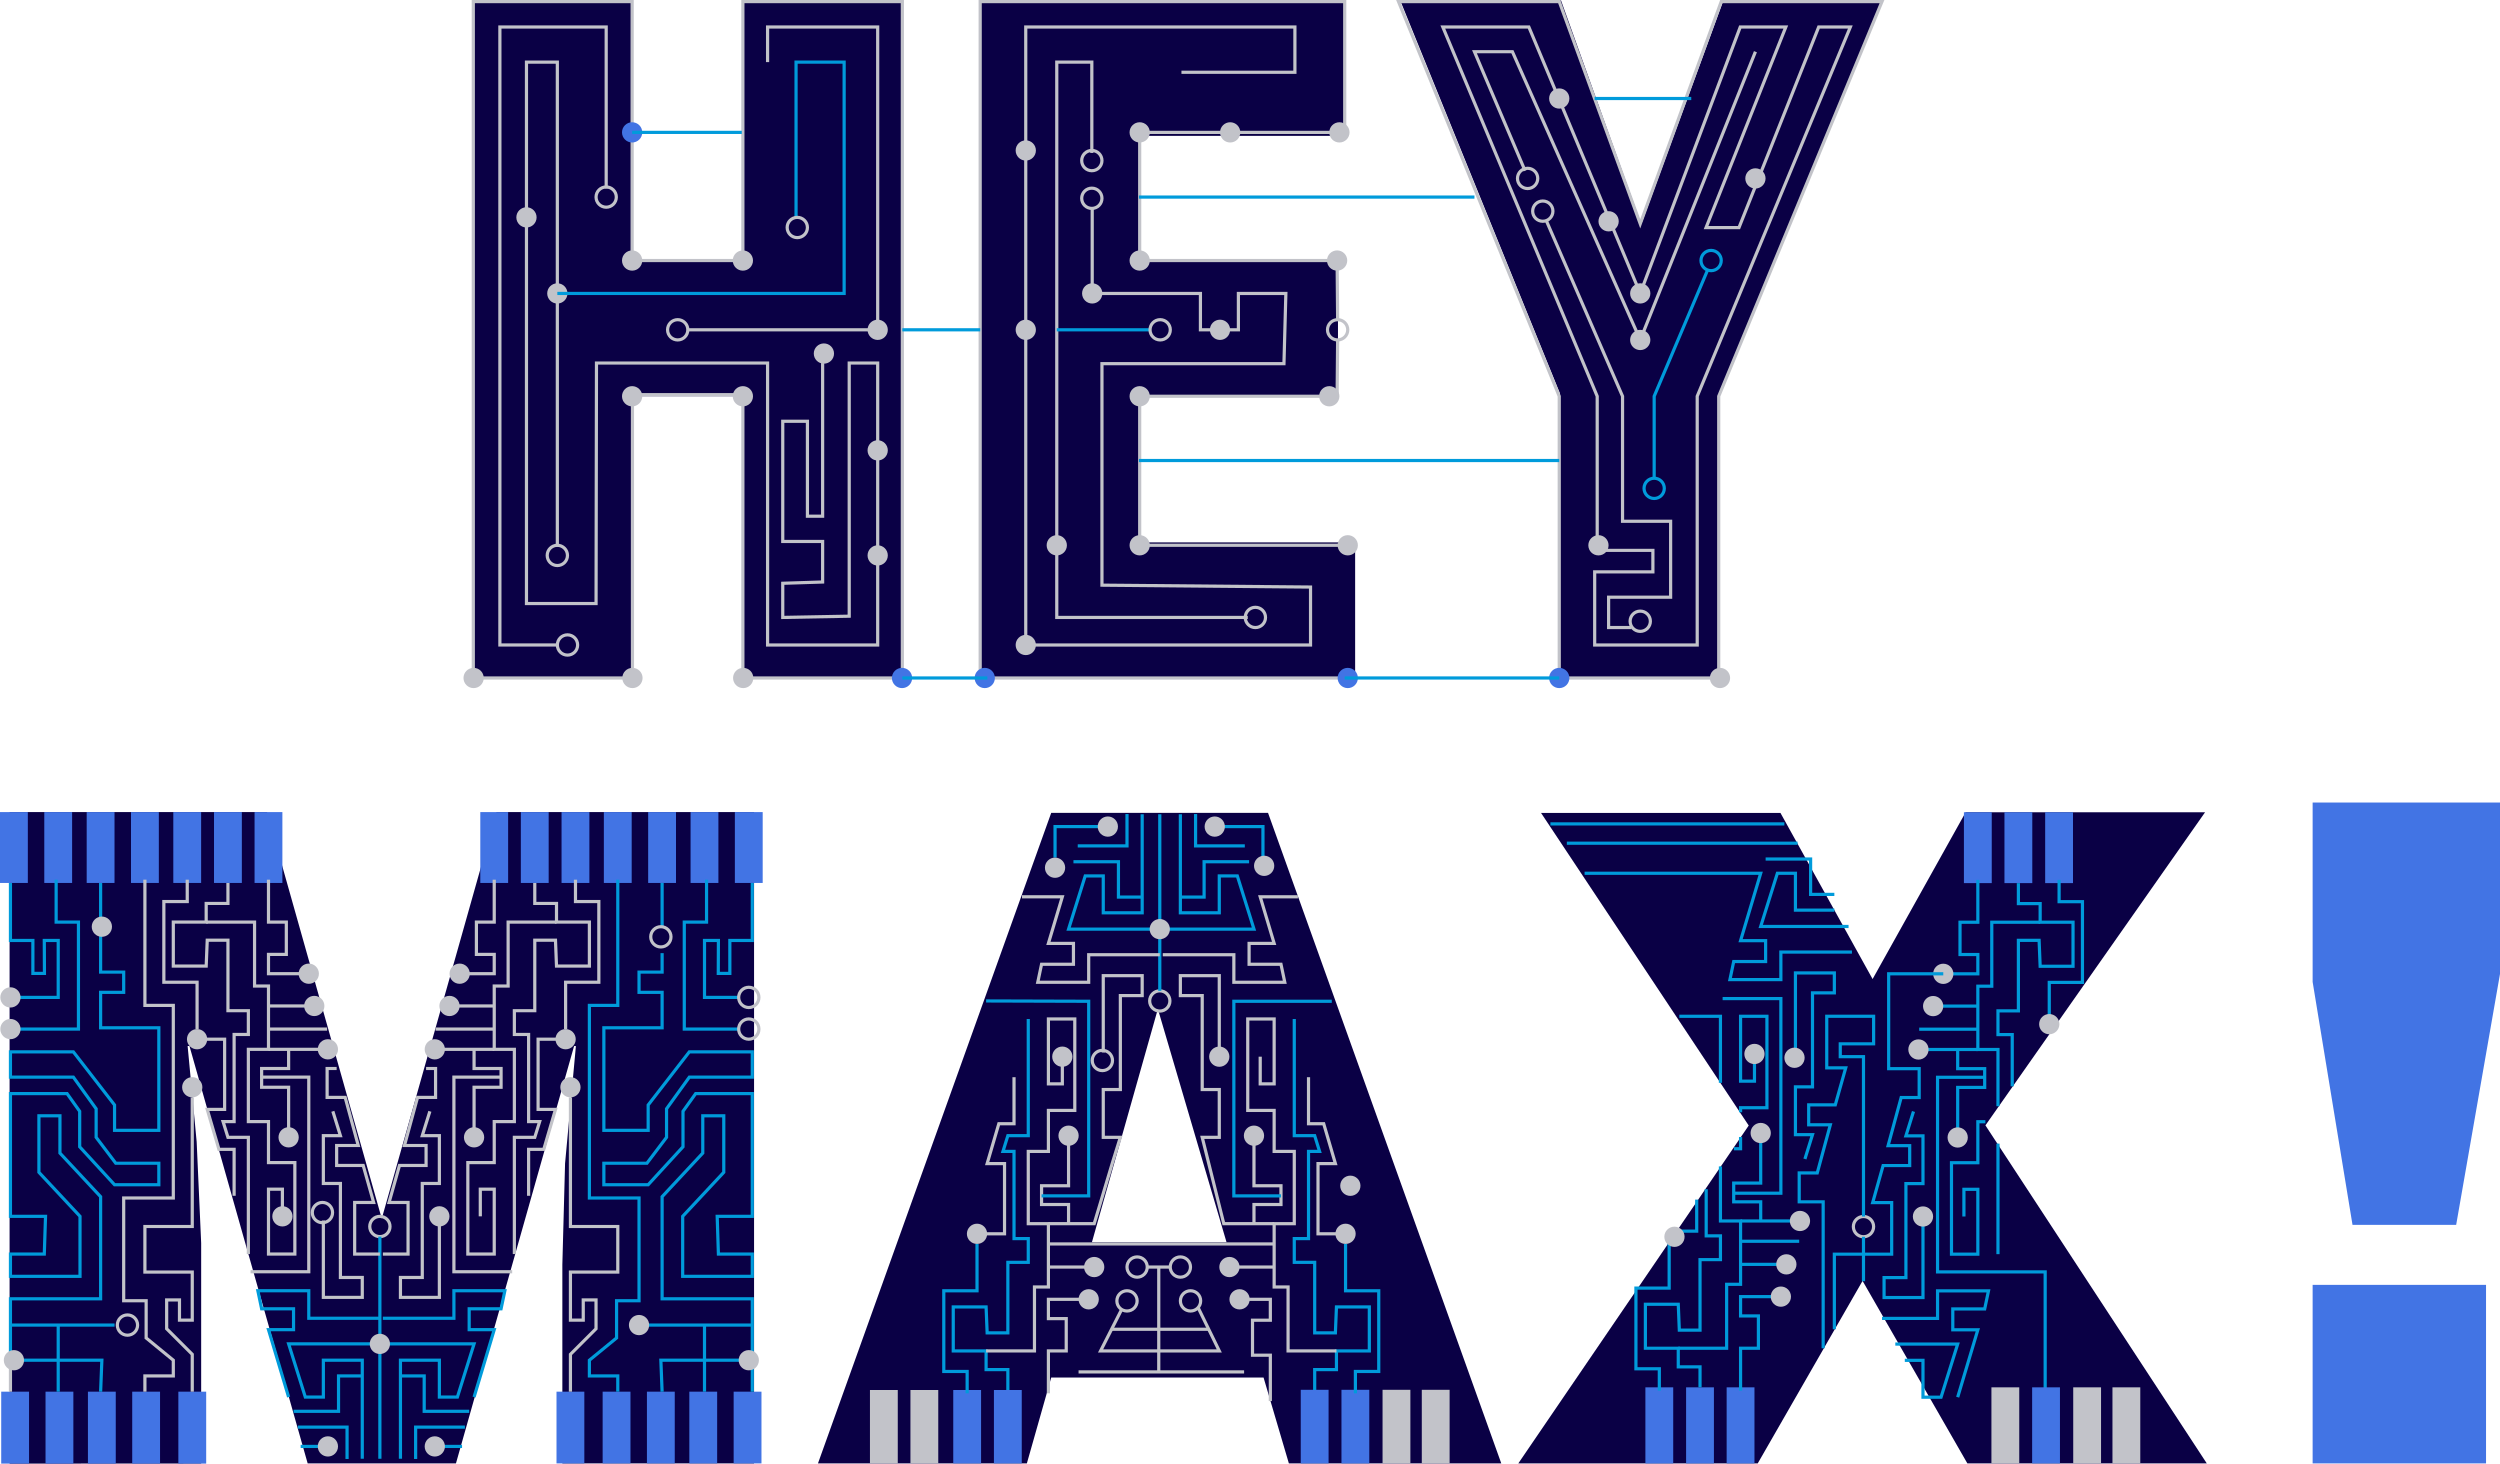 <svg xmlns="http://www.w3.org/2000/svg" viewBox="0 0 782.43 458.07"><defs><style>.cls-1{fill:#0a0045;}.cls-2,.cls-5{fill:none;stroke-miterlimit:10;}.cls-2{stroke:#c2c3c9;}.cls-3{fill:#c2c3c9;}.cls-4{fill:#4274e4;}.cls-5{stroke:#009bdb;}</style></defs><title>nuestro</title><g id="Capa_2" data-name="Capa 2"><g id="Capa_1-2" data-name="Capa 1"><path class="cls-1" d="M148.1,212.19V.12h49.77V81.56h34.51V.12h49.77V212.19H232.38V124h-34.5v88.22Z"/><path class="cls-1" d="M306.73,212.19V.12h114V42.53H356.54v39h62.21v42.41H356.54v45.81h67.58v42.41Z"/><path class="cls-1" d="M513.38,69.4h.57L539.4.12h49.77L538,123.12v89.07H488.22V123.12l-50-123h50.33Z"/><polygon class="cls-2" points="148.13 6.05 148.13 212.19 197.94 212.19 197.94 123.52 232.5 123.52 232.5 212.19 282.41 212.19 282.41 0.5 232.5 0.5 232.5 81.54 197.84 81.54 197.84 0.5 148.13 0.5 148.13 6.05"/><circle class="cls-3" cx="197.84" cy="81.54" r="3.17"/><circle class="cls-3" cx="232.5" cy="81.54" r="3.17"/><circle class="cls-3" cx="148.23" cy="212.19" r="3.17"/><circle class="cls-3" cx="197.94" cy="212.19" r="3.17"/><circle class="cls-3" cx="232.6" cy="212.19" r="3.17"/><circle class="cls-4" cx="282.31" cy="212.19" r="3.17"/><circle class="cls-3" cx="197.84" cy="124.02" r="3.17"/><circle class="cls-3" cx="232.5" cy="124.02" r="3.17"/><polyline class="cls-2" points="240.23 19.44 240.23 8.45 274.69 8.45 274.69 103.22 215.27 103.22"/><circle class="cls-2" cx="212.1" cy="103.22" r="3.17"/><polyline class="cls-2" points="189.72 58.96 189.72 8.45 156.45 8.45 156.45 201.86 174.87 201.86"/><circle class="cls-2" cx="177.61" cy="201.86" r="3.17"/><circle class="cls-4" cx="197.84" cy="41.43" r="3.17"/><circle class="cls-2" cx="189.72" cy="61.68" r="3.17"/><circle class="cls-3" cx="274.69" cy="103.22" r="3.17"/><polyline class="cls-2" points="257.46 113.62 257.46 161.55 252.7 161.55 252.7 131.84 244.98 131.84 244.98 169.47 257.46 169.47 257.46 182.15 244.98 182.55 244.98 193.24 265.78 192.85 265.78 113.62 274.69 113.62 274.69 201.86 240.23 201.86 240.23 113.62 186.68 113.62 186.55 188.88 164.77 188.88 164.77 19.44 174.43 19.44 174.43 171.06"/><circle class="cls-2" cx="174.43" cy="173.83" r="3.17"/><circle class="cls-3" cx="257.86" cy="110.65" r="3.17"/><circle class="cls-3" cx="274.69" cy="140.95" r="3.17"/><circle class="cls-3" cx="274.69" cy="173.83" r="3.17"/><circle class="cls-3" cx="164.77" cy="68.03" r="3.17"/><circle class="cls-3" cx="174.43" cy="91.83" r="3.17"/><polyline class="cls-5" points="174.43 91.84 264.19 91.84 264.19 19.44 249.14 19.44 249.14 68.03"/><circle class="cls-2" cx="249.53" cy="71.2" r="3.17"/><polyline class="cls-2" points="418.64 100.05 418.48 81.54 356.69 81.54 356.69 41.43 420.86 41.43 420.86 0.5 306.77 0.5 306.77 212.19 424.36 212.19"/><path class="cls-2" d="M418.48,97.78"/><polyline class="cls-2" points="424.36 170.66 356.69 170.66 356.69 124.02 418.48 124.02 418.64 106.4"/><circle class="cls-4" cx="308.2" cy="212.19" r="3.17"/><circle class="cls-4" cx="421.81" cy="212.19" r="3.17"/><circle class="cls-3" cx="356.69" cy="170.66" r="3.17"/><circle class="cls-3" cx="421.81" cy="170.66" r="3.17"/><circle class="cls-3" cx="416.03" cy="124.02" r="3.17"/><circle class="cls-3" cx="356.69" cy="124.02" r="3.17"/><circle class="cls-3" cx="356.69" cy="81.54" r="3.17"/><circle class="cls-3" cx="418.48" cy="81.54" r="3.17"/><circle class="cls-3" cx="356.69" cy="41.43" r="3.17"/><circle class="cls-3" cx="419.2" cy="41.43" r="3.17"/><circle class="cls-2" cx="418.64" cy="103.22" r="3.17"/><polyline class="cls-2" points="369.76 22.62 405.27 22.62 405.27 8.45 321.03 8.45 321.03 201.86 410.16 201.86 410.16 183.73 344.88 183.14 344.88 113.82 401.84 113.82 402.44 91.84 387.58 91.84 387.58 103.22 375.7 103.22 375.7 91.84 341.83 91.84 341.83 64.86"/><circle class="cls-2" cx="341.71" cy="62.06" r="3.17"/><circle class="cls-3" cx="321.04" cy="103.22" r="3.17"/><polyline class="cls-2" points="341.71 47.87 341.71 19.44 330.74 19.44 330.74 193.24 390.52 193.24"/><circle class="cls-2" cx="341.71" cy="50.26" r="3.17"/><circle class="cls-3" cx="341.83" cy="91.83" r="3.17"/><circle class="cls-3" cx="330.74" cy="170.66" r="3.17"/><circle class="cls-2" cx="392.9" cy="193.24" r="3.17"/><circle class="cls-3" cx="321.04" cy="201.86" r="3.17"/><circle class="cls-3" cx="381.83" cy="103.22" r="3.17"/><line class="cls-5" x1="330.74" y1="103.22" x2="359.86" y2="103.22"/><circle class="cls-2" cx="363.1" cy="103.22" r="3.17"/><circle class="cls-3" cx="321.04" cy="47.09" r="3.17"/><circle class="cls-3" cx="385.01" cy="41.43" r="3.17"/><polygon class="cls-2" points="488 0.5 437.69 0.5 488 124.02 488 212.19 537.91 212.19 537.91 124.02 589.01 0.5 538.7 0.5 513.35 70.05 488 0.5"/><polygon class="cls-2" points="478.49 8.45 451.56 8.45 499.88 124.02 499.88 172.25 517.31 172.25 517.31 178.98 499.09 178.98 499.09 201.86 531.18 201.86 531.18 124.02 579.11 8.45 569.2 8.45 544.25 71.24 533.95 71.24 558.91 8.45 544.65 8.45 513.35 91.84 478.49 8.45"/><polyline class="cls-2" points="549.4 16.18 513.35 106.4 473.34 16.18 461.46 16.18 477.3 53.44"/><polyline class="cls-2" points="484.04 69.26 507.81 124.02 507.81 163.14 522.86 163.14 522.86 186.9 503.45 186.9 503.45 196.41 510.58 196.41"/><polyline class="cls-5" points="517.71 149.67 517.71 124.02 534.35 84.71"/><circle class="cls-2" cx="513.35" cy="194.43" r="3.17"/><circle class="cls-3" cx="513.35" cy="106.4" r="3.17"/><circle class="cls-3" cx="513.35" cy="91.83" r="3.17"/><circle class="cls-4" cx="488" cy="212.19" r="3.17"/><circle class="cls-3" cx="538.31" cy="212.19" r="3.17"/><circle class="cls-2" cx="482.85" cy="66.08" r="3.17"/><circle class="cls-2" cx="478.1" cy="55.84" r="3.17"/><circle class="cls-3" cx="488" cy="30.83" r="3.17"/><circle class="cls-3" cx="503.45" cy="69.26" r="3.17"/><circle class="cls-5" cx="535.53" cy="81.54" r="3.17"/><circle class="cls-5" cx="517.71" cy="152.84" r="3.17"/><circle class="cls-3" cx="500.27" cy="170.66" r="3.17"/><circle class="cls-3" cx="549.4" cy="55.84" r="3.17"/><line class="cls-5" x1="197.84" y1="41.43" x2="232.16" y2="41.43"/><line class="cls-5" x1="282.41" y1="212.19" x2="309.01" y2="212.19"/><line class="cls-5" x1="282.41" y1="103.22" x2="306.77" y2="103.22"/><line class="cls-5" x1="356.46" y1="144.13" x2="488" y2="144.13"/><line class="cls-5" x1="420.84" y1="212.19" x2="488" y2="212.19"/><line class="cls-5" x1="356.46" y1="61.68" x2="461.46" y2="61.68"/><line class="cls-5" x1="499.06" y1="30.83" x2="529.32" y2="30.83"/><path class="cls-1" d="M3,458.07V254.16H83.57L119.48,381.4l35.9-127.24H236V458H176V395.8l.85-31.67,3.39-36.73h-.57L142.7,458H96.29l-37-130.64h-.57l2.83,30,1.41,31.67v69Z"/><path class="cls-1" d="M256,458l73-203.59h67.86l73,203.59H403.38l-7.92-26.86H329L321.38,458ZM362.38,315.78l-20.64,73h42.13Z"/><path class="cls-1" d="M550.12,458H475.19L547.3,352.26l-65-97.84h74.93l28.84,52,29.13-52.21h74.93l-68.75,98L690.66,458H615.73l-32.8-57.12Z"/><rect class="cls-4" x="0.38" y="435.56" width="8.71" height="22.51"/><rect class="cls-4" x="14.25" y="435.56" width="8.71" height="22.51"/><rect class="cls-4" x="27.52" y="435.56" width="8.71" height="22.51"/><rect class="cls-4" x="41.38" y="435.56" width="8.71" height="22.51"/><rect class="cls-4" x="55.82" y="435.56" width="8.71" height="22.51"/><rect class="cls-4" y="254.16" width="8.71" height="22.18"/><rect class="cls-4" x="13.86" y="254.16" width="8.71" height="22.18"/><rect class="cls-4" x="27.13" y="254.16" width="8.71" height="22.18"/><rect class="cls-4" x="41" y="254.16" width="8.71" height="22.18"/><rect class="cls-4" x="54.24" y="254.16" width="8.71" height="22.18"/><rect class="cls-4" x="66.98" y="254.16" width="8.71" height="22.18"/><rect class="cls-4" x="79.67" y="254.16" width="8.71" height="22.18"/><line class="cls-5" x1="3.27" y1="414.71" x2="35.85" y2="414.71"/><polyline class="cls-5" points="3.27 425.71 3.27 406.49 31.49 406.49 31.49 374.54 18.76 360.88 18.76 349.22 12.18 349.22 12.18 366.9 25.04 380.68 25.04 399.45 3.27 399.45 3.27 392.48 13.86 392.48 14.25 380.68 3.27 380.68 3.27 342.27 20.99 342.27 24.94 347.81 24.94 358.91 35.85 370.79 49.71 370.79 49.71 364.06 36.23 364.06 30.09 355.95 30.09 347.02 22.96 337.12 3.27 337.12 3.27 329.2 22.96 329.2 35.85 345.83 35.85 353.76 49.71 353.76 49.71 321.67 31.49 321.67 31.49 310.58 38.71 310.58 38.71 304.24 31.49 304.24 31.49 276.35"/><circle class="cls-2" cx="118.89" cy="383.86" r="3.17"/><polyline class="cls-2" points="60.17 435.56 60.17 423.87 52.16 415.86 52.16 406.84 56.17 406.84 56.17 413.17 60.17 413.17 60.17 398.12 45.35 398.12 45.35 383.86 60.17 383.86 60.17 343.46"/><polyline class="cls-5" points="3.27 425.71 31.88 425.71 31.49 435.56"/><polyline class="cls-2" points="45.35 435.56 45.35 430.63 54.24 430.63 54.24 425.71 45.74 418.74 45.74 407.09 38.71 407.09 38.71 374.94 54.24 374.94 54.24 314.66 45.35 314.66 45.35 275.32"/><circle class="cls-3" cx="4.36" cy="425.71" r="3.17"/><line class="cls-5" x1="18.22" y1="435.56" x2="18.22" y2="414.71"/><line class="cls-2" x1="3.27" y1="435.56" x2="3.27" y2="425.71"/><polyline class="cls-5" points="17.57 275.32 17.57 288.59 24.55 288.59 24.55 322.07 3.27 322.07"/><polyline class="cls-5" points="3.27 276.35 3.27 294.34 10.29 294.34 10.29 304.64 13.91 304.64 13.86 294.34 18.22 294.34 18.22 312.16 3.27 312.16"/><circle class="cls-3" cx="60.17" cy="340.28" r="3.17"/><polyline class="cls-2" points="58.6 275.32 58.6 282.16 51.28 282.16 51.28 307.41 61.68 307.41 61.68 322.07"/><circle class="cls-3" cx="61.68" cy="325.24" r="3.17"/><polyline class="cls-2" points="61.68 325.24 70.3 325.24 70.3 347.22 64.86 347.22 68.52 359.7 73.27 359.7 73.27 374.26"/><polyline class="cls-2" points="71.34 276.35 71.34 282.75 64.53 282.75 64.53 288.59 54.24 288.59 54.24 302.36 64.53 302.36 64.86 294.26 71.34 294.26 71.34 316.32 77.73 316.32 77.73 323.75 73.27 323.75 73.27 351.03 69.81 351.03 71.34 355.95 77.73 355.95 77.73 392.48"/><polyline class="cls-2" points="64.53 288.59 79.67 288.59 79.67 308.6 84.03 308.6 84.03 328.41 77.73 328.41 77.73 351.03 84.03 351.03 84.03 363.86 92.28 363.86 92.28 392.48 84.03 392.48 84.03 372.18 88.38 372.18 88.38 380.68"/><polyline class="cls-2" points="84.03 275.32 84.03 288.59 89.61 288.59 89.61 298.7 84.03 298.7 84.03 304.74 96.64 304.74"/><line class="cls-2" x1="84.03" y1="314.84" x2="99.71" y2="314.84"/><line class="cls-2" x1="84.03" y1="322.07" x2="102.38" y2="322.07"/><line class="cls-2" x1="84.03" y1="328.41" x2="104.17" y2="328.41"/><polyline class="cls-2" points="90.33 328.41 90.33 334.41 81.88 334.41 81.88 340.28 90.33 340.28 90.33 355.95"/><polyline class="cls-2" points="81.88 337.11 96.64 337.11 96.64 398.02 78.41 398.02"/><polyline class="cls-5" points="118.89 387.03 118.89 394.46 118.89 456.55"/><polyline class="cls-2" points="118.89 392.48 111 392.48 111 376.34 116.94 376.34 113.67 364.75 105.36 364.75 105.36 358.51 112.12 358.51 108.03 343.46 102.38 343.46 102.38 334.41 105.36 334.41"/><polyline class="cls-2" points="104.17 347.81 106.54 355.44 101.2 355.44 101.2 370.39 106.54 370.39 106.54 399.81 113.38 399.81 113.38 406.04 101.2 406.04 101.2 381.98"/><polyline class="cls-5" points="118.89 412.58 96.64 412.58 96.64 403.97 80.7 403.97 81.88 409.61 91.87 409.61 91.87 416.15 84.03 416.15 90.33 437.24"/><polyline class="cls-5" points="117.83 420.6 90.33 420.6 95.55 437.24 101.2 437.24 101.2 425.71 113.38 425.71 113.38 456.55"/><polyline class="cls-5" points="113.38 430.63 105.95 430.63 105.95 441.7 91.87 441.7"/><polyline class="cls-5" points="93.21 446.65 108.62 446.65 108.62 456.62"/><line class="cls-5" x1="94.1" y1="452.69" x2="102.62" y2="452.69"/><rect class="cls-4" x="229.61" y="435.56" width="8.71" height="22.45"/><rect class="cls-4" x="215.74" y="435.56" width="8.71" height="22.45"/><rect class="cls-4" x="202.47" y="435.56" width="8.71" height="22.45"/><rect class="cls-4" x="188.61" y="435.56" width="8.71" height="22.45"/><rect class="cls-4" x="174.17" y="435.56" width="8.71" height="22.45"/><rect class="cls-4" x="229.99" y="254.16" width="8.71" height="22.18"/><rect class="cls-4" x="216.13" y="254.16" width="8.71" height="22.18"/><rect class="cls-4" x="202.86" y="254.16" width="8.71" height="22.18"/><rect class="cls-4" x="188.99" y="254.16" width="8.71" height="22.18"/><rect class="cls-4" x="175.75" y="254.16" width="8.71" height="22.18"/><rect class="cls-4" x="163.01" y="254.16" width="8.71" height="22.18"/><rect class="cls-4" x="150.32" y="254.16" width="8.71" height="22.18"/><line class="cls-5" x1="235.44" y1="414.71" x2="200" y2="414.71"/><line class="cls-5" x1="207.22" y1="290.38" x2="207.22" y2="276.35"/><polyline class="cls-5" points="235.44 425.71 235.44 406.49 207.22 406.49 207.22 374.54 219.95 360.88 219.95 349.22 226.52 349.22 226.52 366.9 213.66 380.68 213.66 399.45 235.44 399.45 235.44 392.48 224.84 392.48 224.46 380.68 235.44 380.68 235.44 342.27 217.72 342.27 213.76 347.81 213.76 358.91 202.86 370.79 188.99 370.79 188.99 364.06 202.47 364.06 208.61 355.95 208.61 347.02 215.74 337.12 235.44 337.12 235.44 329.2 215.74 329.2 202.86 345.83 202.86 353.76 188.99 353.76 188.99 321.67 207.22 321.67 207.22 310.58 200 310.58 200 304.24 207.22 304.24 207.22 298.3"/><polyline class="cls-2" points="178.53 435.56 178.53 423.87 186.54 415.86 186.54 406.84 182.54 406.84 182.54 413.17 178.53 413.17 178.53 398.12 193.35 398.12 193.35 383.86 178.53 383.86 178.53 343.46"/><polyline class="cls-5" points="235.44 425.71 206.83 425.71 207.22 435.56"/><polyline class="cls-5" points="193.35 435.56 193.35 430.63 184.46 430.63 184.46 425.71 192.97 418.74 192.97 407.09 200 407.09 200 374.94 184.46 374.94 184.46 314.66 193.35 314.66 193.35 275.32"/><line class="cls-5" x1="220.49" y1="435.56" x2="220.49" y2="414.71"/><line class="cls-5" x1="235.44" y1="435.56" x2="235.44" y2="428.25"/><polyline class="cls-5" points="221.13 275.32 221.13 288.59 214.16 288.59 214.16 322.07 231.18 322.07"/><polyline class="cls-5" points="235.44 276.35 235.44 294.34 228.42 294.34 228.42 304.64 224.8 304.64 224.84 294.34 220.49 294.34 220.49 312.16 231.18 312.16"/><circle class="cls-3" cx="178.53" cy="340.28" r="3.17"/><polyline class="cls-2" points="180.11 275.32 180.11 282.16 187.42 282.16 187.42 307.41 177.02 307.41 177.02 322.07"/><circle class="cls-3" cx="177.02" cy="325.24" r="3.17"/><polyline class="cls-2" points="177.02 325.24 168.41 325.24 168.41 347.22 173.85 347.22 170.19 359.7 165.44 359.7 165.44 374.26"/><polyline class="cls-2" points="167.37 276.35 167.37 282.75 174.17 282.75 174.17 288.59 184.46 288.59 184.46 302.36 174.17 302.36 173.85 294.26 167.37 294.26 167.37 316.32 160.98 316.32 160.98 323.75 165.44 323.75 165.44 351.03 168.9 351.03 167.37 355.95 160.98 355.95 160.98 392.48"/><polyline class="cls-2" points="174.17 288.59 159.03 288.59 159.03 308.6 154.68 308.6 154.68 328.41 160.98 328.41 160.98 351.03 154.68 351.03 154.68 363.86 146.42 363.86 146.42 392.48 154.68 392.48 154.68 372.18 150.32 372.18 150.32 380.68"/><polyline class="cls-2" points="154.68 275.32 154.68 288.59 149.1 288.59 149.1 298.7 154.68 298.7 154.68 304.74 142.06 304.74"/><line class="cls-2" x1="154.68" y1="314.84" x2="138.99" y2="314.84"/><line class="cls-2" x1="154.68" y1="322.07" x2="136.32" y2="322.07"/><line class="cls-2" x1="154.68" y1="328.41" x2="134.54" y2="328.41"/><polyline class="cls-2" points="148.37 328.41 148.37 334.41 156.82 334.41 156.82 340.28 148.37 340.28 148.37 355.95"/><polyline class="cls-2" points="156.82 337.11 142.06 337.11 142.06 398.02 160.3 398.02"/><polyline class="cls-2" points="119.82 392.48 127.71 392.48 127.71 376.34 121.76 376.34 125.03 364.75 133.35 364.75 133.35 358.51 126.58 358.51 130.68 343.46 136.32 343.46 136.32 334.41 133.35 334.41"/><polyline class="cls-2" points="134.54 347.81 132.16 355.44 137.51 355.44 137.51 370.39 132.16 370.39 132.16 399.81 125.33 399.81 125.33 406.04 137.51 406.04 137.51 381.98"/><polyline class="cls-5" points="119.82 412.58 142.06 412.58 142.06 403.97 158.01 403.97 156.82 409.61 146.84 409.61 146.84 416.15 154.68 416.15 148.37 437.24"/><polyline class="cls-5" points="120.87 420.6 148.37 420.6 143.15 437.24 137.51 437.24 137.51 425.71 125.33 425.71 125.33 456.55"/><polyline class="cls-5" points="125.33 430.63 132.76 430.63 132.76 441.7 146.84 441.7"/><polyline class="cls-5" points="145.5 446.65 130.08 446.65 130.08 456.62"/><line class="cls-5" x1="144.61" y1="452.69" x2="136.08" y2="452.69"/><circle class="cls-3" cx="3.27" cy="312.16" r="3.17"/><circle class="cls-3" cx="3.27" cy="322.07" r="3.17"/><circle class="cls-3" cx="96.64" cy="304.74" r="3.17"/><circle class="cls-3" cx="98.36" cy="314.84" r="3.17"/><circle class="cls-2" cx="39.89" cy="414.71" r="3.17"/><circle class="cls-3" cx="102.62" cy="328.41" r="3.17"/><circle class="cls-3" cx="90.33" cy="355.95" r="3.17"/><circle class="cls-2" cx="100.91" cy="379.5" r="3.17"/><circle class="cls-3" cx="88.39" cy="380.68" r="3.17"/><circle class="cls-3" cx="137.51" cy="380.68" r="3.17"/><circle class="cls-3" cx="118.89" cy="420.6" r="3.17"/><circle class="cls-3" cx="102.62" cy="452.69" r="3.17"/><circle class="cls-3" cx="136.08" cy="452.69" r="3.17"/><circle class="cls-3" cx="148.37" cy="355.95" r="3.17"/><circle class="cls-3" cx="136.08" cy="328.41" r="3.17"/><circle class="cls-3" cx="140.68" cy="314.84" r="3.17"/><circle class="cls-3" cx="143.86" cy="304.74" r="3.17"/><circle class="cls-3" cx="31.88" cy="290.03" r="3.17"/><circle class="cls-3" cx="200" cy="414.71" r="3.17"/><circle class="cls-2" cx="234.35" cy="312.16" r="3.17"/><circle class="cls-2" cx="234.35" cy="322.07" r="3.17"/><circle class="cls-2" cx="206.83" cy="293.2" r="3.17"/><rect class="cls-4" x="298.34" y="435.04" width="8.71" height="22.97"/><rect class="cls-4" x="311.07" y="435.04" width="8.71" height="22.97"/><rect class="cls-3" x="284.94" y="435.04" width="8.71" height="22.97"/><circle class="cls-2" cx="362.98" cy="313.27" r="3.17"/><polyline class="cls-5" points="302.69 436.07 302.69 429.23 295.38 429.23 295.38 403.98 305.78 403.98 305.78 389.32"/><circle class="cls-3" cx="305.78" cy="386.15" r="3.17"/><polyline class="cls-2" points="305.78 386.15 314.39 386.15 314.39 364.17 308.95 364.17 312.61 351.69 317.36 351.69 317.36 337.14"/><polyline class="cls-5" points="315.43 435.04 315.43 428.64 308.62 428.64 308.62 422.8 298.34 422.8 298.34 409.03 308.62 409.03 308.95 417.14 315.43 417.14 315.43 395.07 321.82 395.07 321.82 387.64 317.36 387.64 317.36 360.36 313.9 360.36 315.43 355.44 321.82 355.44 321.82 318.91"/><polyline class="cls-2" points="308.62 422.8 323.76 422.8 323.76 402.79 328.12 402.79 328.12 382.98 321.82 382.98 321.82 360.36 328.12 360.36 328.12 347.53 336.38 347.53 336.38 318.91 328.12 318.91 328.12 339.22 332.48 339.22 332.48 330.71"/><polyline class="cls-2" points="328.12 436.07 328.12 422.8 333.7 422.8 333.7 412.69 328.12 412.69 328.12 406.65 340.73 406.65"/><line class="cls-2" x1="328.12" y1="396.55" x2="343.8" y2="396.55"/><polyline class="cls-2" points="334.43 382.98 334.43 376.98 325.98 376.98 325.98 371.11 334.43 371.11 334.43 355.44"/><polyline class="cls-5" points="325.98 374.28 340.73 374.28 340.73 313.37 308.62 313.27"/><polyline class="cls-5" points="362.98 310.1 362.98 301.81 362.98 254.84"/><polyline class="cls-2" points="345.29 329.41 345.29 305.35 357.47 305.35 357.47 311.59 350.64 311.59 350.64 341 345.29 341 345.29 355.95 350.64 355.95 348.26 363.58 342.45 382.98 328.12 382.98"/><polyline class="cls-2" points="362.98 298.81 340.73 298.81 340.73 307.43 324.79 307.43 325.98 301.78 335.96 301.78 335.96 295.25 328.12 295.25 332.48 280.67 319.86 280.67"/><polyline class="cls-5" points="361.93 290.79 334.43 290.79 339.64 274.15 345.29 274.15 345.29 285.68 357.47 285.68 357.47 254.84"/><polyline class="cls-5" points="357.47 280.76 350.04 280.76 350.04 269.7 335.96 269.7"/><polyline class="cls-5" points="337.3 264.74 352.72 264.74 352.72 254.77"/><polyline class="cls-5" points="346.72 258.7 330.2 258.7 330.2 268.39"/><rect class="cls-4" x="419.84" y="434.96" width="8.71" height="23.05"/><rect class="cls-4" x="407.1" y="434.96" width="8.71" height="23.05"/><rect class="cls-3" x="432.7" y="434.96" width="8.71" height="23.05"/><circle class="cls-3" cx="422.62" cy="371.11" r="3.17"/><polyline class="cls-5" points="424.2 436.07 424.2 429.23 431.51 429.23 431.51 403.98 421.12 403.98 421.12 389.32"/><circle class="cls-3" cx="421.12" cy="386.15" r="3.17"/><polyline class="cls-2" points="421.12 386.15 412.5 386.15 412.5 364.17 417.94 364.17 414.28 351.69 409.53 351.69 409.53 337.14"/><polyline class="cls-5" points="411.46 435.04 411.46 428.64 418.27 428.64 418.27 422.8 428.56 422.8 428.56 409.03 418.27 409.03 417.94 417.14 411.46 417.14 411.46 395.07 405.07 395.07 405.07 387.64 409.53 387.64 409.53 360.36 412.99 360.36 411.46 355.44 405.07 355.44 405.07 318.91"/><polyline class="cls-2" points="418.27 422.8 403.13 422.8 403.13 402.79 398.77 402.79 398.77 382.98 405.07 382.98 405.07 360.36 398.77 360.36 398.77 347.53 390.51 347.53 390.51 318.91 398.77 318.91 398.77 339.22 394.41 339.22 394.41 330.71"/><polyline class="cls-2" points="397.58 438.49 397.58 424.14 392 424.14 392 413.19 397.58 413.19 397.58 406.65 384.97 406.65"/><line class="cls-2" x1="398.77" y1="396.55" x2="383.09" y2="396.55"/><polyline class="cls-2" points="398.77 389.32 380.41 389.32 346.48 389.32 328.12 389.32"/><polyline class="cls-2" points="392.46 382.98 392.46 376.98 400.91 376.98 400.91 371.11 392.46 371.11 392.46 355.44"/><polyline class="cls-5" points="400.91 374.28 386.16 374.28 386.16 313.37 416.81 313.37"/><polyline class="cls-2" points="381.6 329.41 381.6 305.35 369.42 305.35 369.42 311.59 376.26 311.59 376.26 341 381.6 341 381.6 355.95 376.26 355.95 383.01 382.98 398.77 382.98"/><polyline class="cls-2" points="363.91 298.81 386.16 298.81 386.16 307.43 402.1 307.43 400.91 301.78 390.93 301.78 390.93 295.25 398.77 295.25 394.41 280.67 406.21 280.67"/><polyline class="cls-5" points="364.97 290.79 392.46 290.79 387.25 274.15 381.6 274.15 381.6 285.68 369.42 285.68 369.42 254.84"/><polyline class="cls-5" points="369.42 280.76 376.85 280.76 376.85 269.7 390.93 269.7"/><polyline class="cls-5" points="389.59 264.74 374.18 264.74 374.18 254.77"/><polyline class="cls-5" points="380.18 258.7 395.27 258.7 395.27 268.39"/><circle class="cls-3" cx="340.73" cy="406.65" r="3.17"/><circle class="cls-3" cx="342.45" cy="396.55" r="3.17"/><circle class="cls-3" cx="334.43" cy="355.44" r="3.17"/><circle class="cls-2" cx="345.01" cy="331.9" r="3.17"/><circle class="cls-3" cx="332.48" cy="330.71" r="3.17"/><circle class="cls-3" cx="381.6" cy="330.71" r="3.17"/><circle class="cls-3" cx="362.98" cy="290.79" r="3.17"/><circle class="cls-3" cx="346.72" cy="258.7" r="3.17"/><circle class="cls-3" cx="380.18" cy="258.7" r="3.17"/><circle class="cls-3" cx="392.46" cy="355.44" r="3.17"/><circle class="cls-3" cx="384.78" cy="396.55" r="3.17"/><circle class="cls-3" cx="387.95" cy="406.65" r="3.17"/><rect class="cls-3" x="272.27" y="435.04" width="8.71" height="22.97"/><rect class="cls-3" x="444.98" y="434.96" width="8.71" height="23.05"/><circle class="cls-2" cx="355.89" cy="396.55" r="3.17"/><circle class="cls-2" cx="352.72" cy="407.14" r="3.17"/><circle class="cls-2" cx="369.42" cy="396.55" r="3.17"/><circle class="cls-2" cx="372.6" cy="407.14" r="3.17"/><polyline class="cls-2" points="351.04 409.83 344.45 422.8 381.6 422.8 374.97 409.23"/><line class="cls-2" x1="366.25" y1="396.55" x2="359.06" y2="396.55"/><line class="cls-2" x1="362.66" y1="396.55" x2="362.66" y2="429.37"/><line class="cls-2" x1="347.89" y1="416.02" x2="378.28" y2="416.02"/><line class="cls-2" x1="389.37" y1="429.37" x2="337.56" y2="429.37"/><circle class="cls-3" cx="330.2" cy="271.57" r="3.17"/><circle class="cls-3" cx="395.64" cy="270.98" r="3.17"/><circle class="cls-2" cx="583.22" cy="383.9" r="3.17"/><rect class="cls-4" x="640.08" y="254.21" width="8.71" height="22.18"/><rect class="cls-4" x="627.34" y="254.21" width="8.71" height="22.18"/><rect class="cls-4" x="614.65" y="254.21" width="8.71" height="22.18"/><polyline class="cls-5" points="644.44 275.37 644.44 282.2 651.75 282.2 651.75 307.46 641.36 307.46 641.36 322.11"/><circle class="cls-3" cx="641.36" cy="320.53" r="3.17"/><line class="cls-5" x1="625.31" y1="357.92" x2="625.31" y2="392.52"/><polyline class="cls-5" points="631.7 276.39 631.7 282.8 638.51 282.8 638.51 288.63 648.8 288.63 648.8 302.41 638.51 302.41 638.18 294.3 631.7 294.3 631.7 316.37 625.31 316.37 625.31 323.8 629.77 323.8 629.77 340"/><polyline class="cls-5" points="621.37 351.07 619.01 351.07 619.01 363.9 610.76 363.9 610.76 392.52 619.01 392.52 619.01 372.22 614.65 372.22 614.65 380.73"/><polyline class="cls-5" points="638.51 288.63 623.37 288.63 623.37 308.65 619.01 308.65 619.01 328.46 625.31 328.46 625.31 346.22"/><polyline class="cls-5" points="619.01 275.37 619.01 288.63 613.43 288.63 613.43 298.74 619.01 298.74 619.01 304.78 606.4 304.78"/><line class="cls-5" x1="619.01" y1="314.88" x2="603.33" y2="314.88"/><line class="cls-5" x1="619.01" y1="322.11" x2="600.65" y2="322.11"/><line class="cls-5" x1="619.01" y1="328.46" x2="598.87" y2="328.46"/><polyline class="cls-5" points="612.7 328.46 612.7 334.46 621.15 334.46 621.15 340.33 612.7 340.33 612.7 356"/><polyline class="cls-5" points="621.15 337.16 606.4 337.16 606.4 398.07 640.08 398.07 640.08 435.22"/><polyline class="cls-5" points="598.87 347.86 596.5 355.49 601.84 355.49 601.84 370.44 596.5 370.44 596.5 399.85 589.66 399.85 589.66 406.09 601.84 406.09 601.84 382.03"/><polyline class="cls-5" points="589.02 412.63 606.4 412.63 606.4 404.01 622.34 404.01 621.15 409.66 611.17 409.66 611.17 416.19 619.01 416.19 612.7 437.28"/><path class="cls-2" d="M589.66,458"/><polyline class="cls-5" points="593.18 420.65 612.7 420.65 607.49 437.28 601.84 437.28 601.84 425.75 596.15 425.75"/><circle class="cls-3" cx="601.84" cy="380.73" r="3.17"/><circle class="cls-3" cx="612.7" cy="356" r="3.17"/><circle class="cls-3" cx="600.42" cy="328.46" r="3.17"/><circle class="cls-3" cx="605.02" cy="314.88" r="3.17"/><circle class="cls-3" cx="608.19" cy="304.78" r="3.17"/><rect class="cls-4" x="514.96" y="434.2" width="8.71" height="23.81"/><rect class="cls-4" x="527.7" y="434.2" width="8.71" height="23.81"/><rect class="cls-4" x="540.39" y="434.2" width="8.71" height="23.81"/><polyline class="cls-5" points="519.32 435.22 519.32 428.39 512 428.39 512 403.14 522.4 403.14 522.4 388.48"/><polyline class="cls-5" points="522.4 385.31 531.02 385.31 531.02 375.44"/><polyline class="cls-5" points="538.45 338.9 538.45 318.07 525.58 318.07"/><polyline class="cls-5" points="532.06 434.2 532.06 427.8 525.25 427.8 525.25 421.96 514.96 421.96 514.96 408.19 525.25 408.19 525.58 416.29 532.06 416.29 532.06 394.23 538.45 394.23 538.45 386.8 533.99 386.8 533.99 372.18"/><polyline class="cls-5" points="544.75 348.11 544.75 346.69 553 346.69 553 318.07 544.75 318.07 544.75 338.37 549.1 338.37 549.1 329.86"/><polyline class="cls-5" points="542.67 359.52 544.75 359.52 544.75 355.84"/><polyline class="cls-5" points="525.25 421.96 540.39 421.96 540.39 401.95 544.75 401.95 544.75 382.13 538.45 382.13 538.45 365.05"/><polyline class="cls-5" points="544.75 435.22 544.75 421.96 550.33 421.96 550.33 411.85 544.75 411.85 544.75 405.81 557.36 405.81"/><line class="cls-5" x1="544.75" y1="395.71" x2="560.43" y2="395.71"/><line class="cls-5" x1="544.75" y1="388.48" x2="563.1" y2="388.48"/><line class="cls-5" x1="544.75" y1="382.13" x2="564.89" y2="382.13"/><polyline class="cls-5" points="551.05 382.13 551.05 376.14 542.6 376.14 542.6 370.27 551.05 370.27 551.05 354.6"/><polyline class="cls-5" points="542.6 373.44 557.36 373.44 557.36 312.53 539.13 312.53"/><polyline class="cls-5" points="583.22 380.73 583.22 330.71 575.95 330.71 575.95 326.69 586.39 326.69 586.39 318.07 579.61 318.07 571.72 318.07 571.72 334.21 577.66 334.21 574.39 345.8 566.07 345.8 566.07 352.04 572.84 352.04 568.75 367.09 563.1 367.09 563.1 376.14 570.6 376.14 570.6 421.96"/><polyline class="cls-5" points="564.89 362.73 567.26 355.11 561.92 355.11 561.92 340.15 567.26 340.15 567.26 310.74 574.1 310.74 574.1 304.5 561.92 304.5 561.92 328.57"/><polyline class="cls-5" points="579.61 297.97 557.36 297.97 557.36 306.58 541.42 306.58 542.6 300.94 552.59 300.94 552.59 294.4 544.75 294.4 551.05 273.31 495.93 273.31"/><polyline class="cls-5" points="578.55 289.95 551.05 289.95 556.27 273.31 561.92 273.31 561.92 284.84 574.1 284.84"/><polyline class="cls-5" points="574.1 279.92 566.67 279.92 566.67 268.85 552.59 268.85"/><line class="cls-5" x1="490.38" y1="263.9" x2="562.58" y2="263.9"/><line class="cls-5" x1="485.23" y1="257.86" x2="558.46" y2="257.86"/><circle class="cls-3" cx="557.36" cy="405.81" r="3.17"/><circle class="cls-3" cx="559.08" cy="395.71" r="3.17"/><circle class="cls-3" cx="563.34" cy="382.13" r="3.17"/><circle class="cls-3" cx="551.05" cy="354.6" r="3.17"/><circle class="cls-3" cx="561.63" cy="331.05" r="3.17"/><circle class="cls-3" cx="549.1" cy="329.86" r="3.17"/><polyline class="cls-5" points="608.19 304.78 591.1 304.78 591.1 334.46 597.68 334.46 600.65 334.46 600.65 343.5 595.01 343.5 590.92 358.56 597.68 358.56 597.68 364.79 589.36 364.79 586.1 376.38 592.04 376.38 592.04 392.52 574.1 392.52 574.1 416.02"/><line class="cls-5" x1="583.22" y1="400.99" x2="583.22" y2="387.08"/><rect class="cls-4" x="636" y="434.2" width="8.71" height="23.81"/><rect class="cls-3" x="623.26" y="434.2" width="8.71" height="23.81"/><rect class="cls-3" x="648.86" y="434.2" width="8.71" height="23.81"/><rect class="cls-3" x="661.14" y="434.2" width="8.71" height="23.81"/><circle class="cls-3" cx="234.35" cy="425.71" r="3.17"/><circle class="cls-3" cx="524.06" cy="387.08" r="3.17"/><polygon class="cls-4" points="723.79 251.17 782.43 251.17 782.43 304.81 768.71 383.35 736.27 383.35 723.79 307.31 723.79 251.17"/><rect class="cls-4" x="723.79" y="402.12" width="54.27" height="55.89"/></g></g></svg>